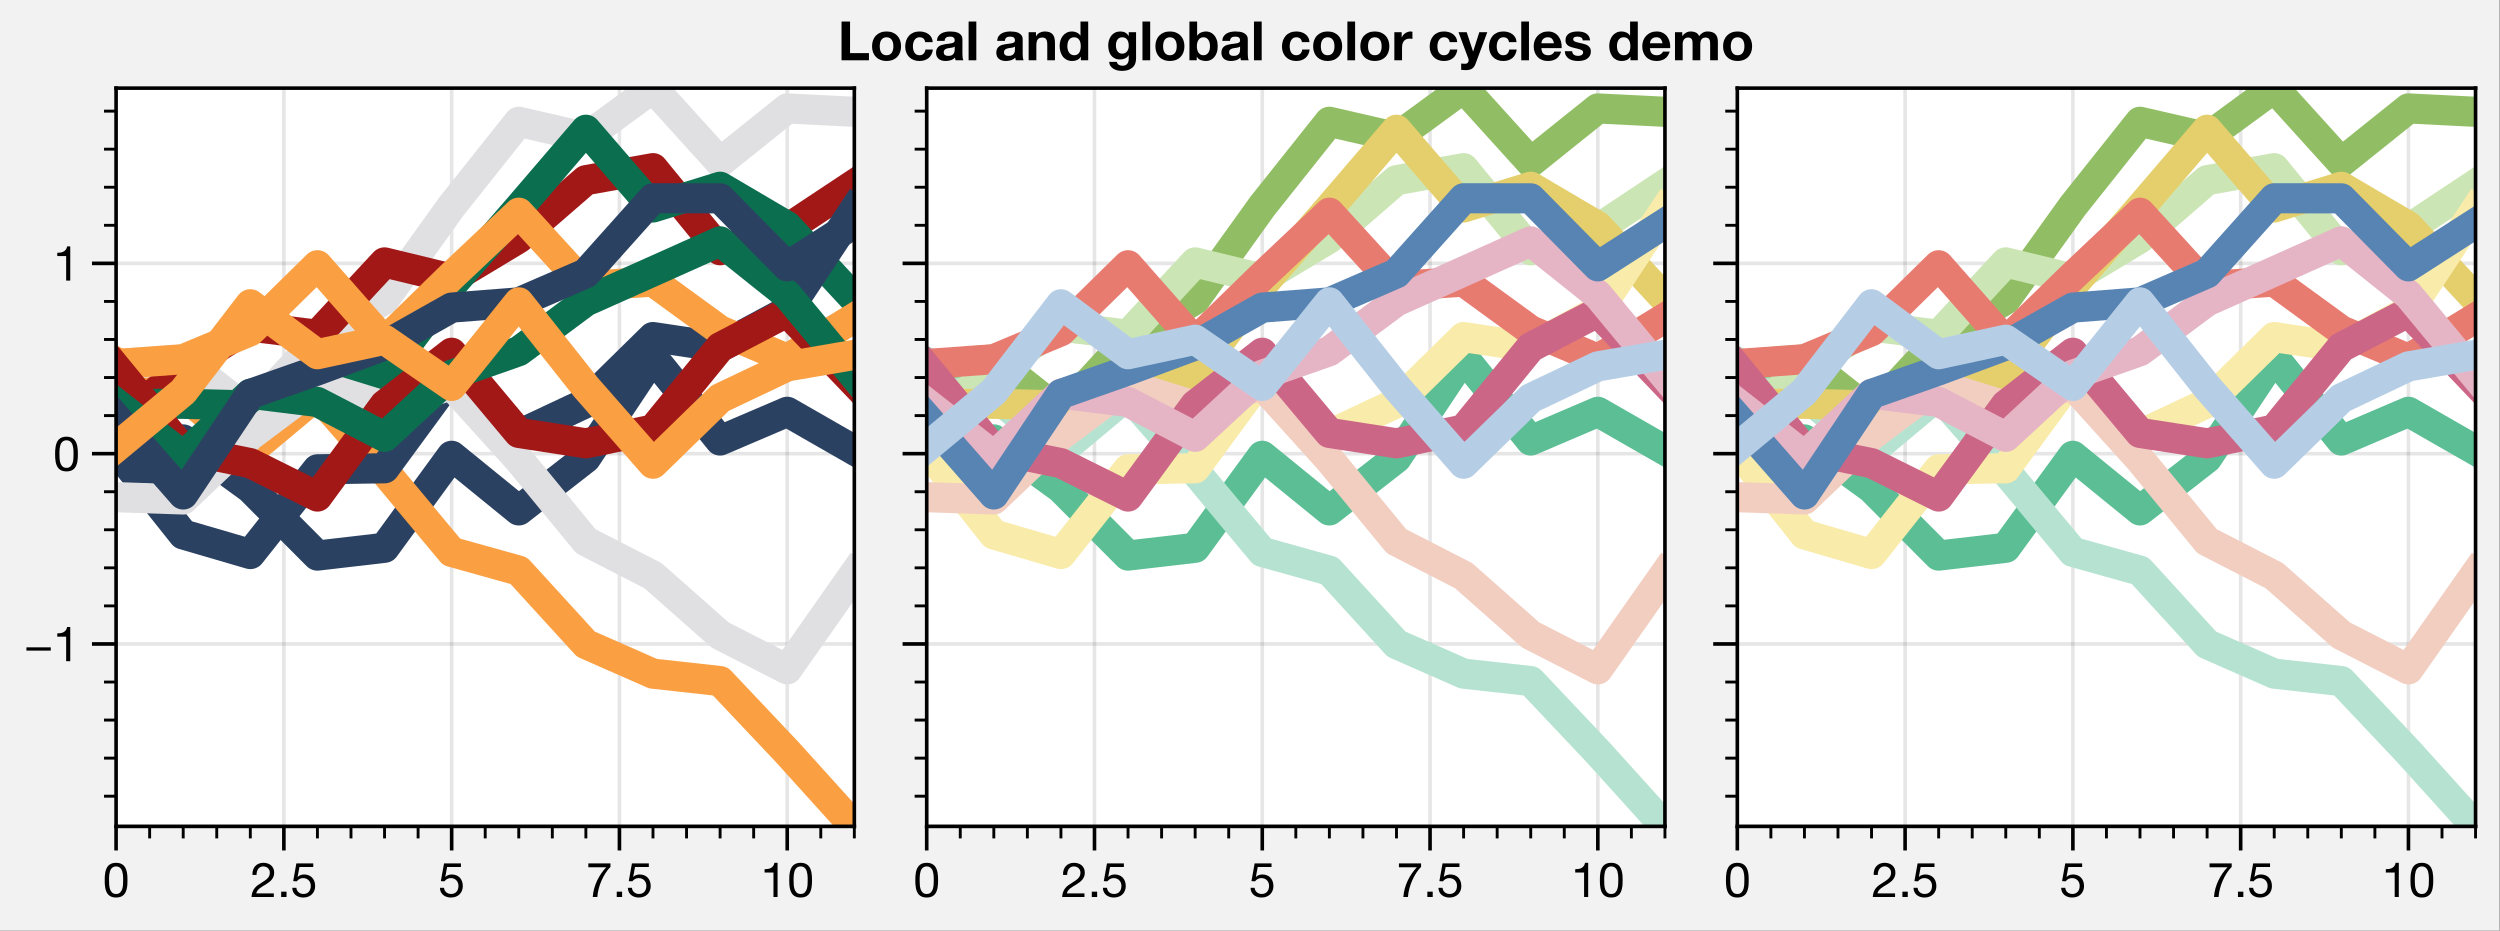 <?xml version="1.0" encoding="utf-8" standalone="no"?>
<!DOCTYPE svg PUBLIC "-//W3C//DTD SVG 1.1//EN"
  "http://www.w3.org/Graphics/SVG/1.1/DTD/svg11.dtd">
<!-- Created with matplotlib (https://matplotlib.org/) -->
<svg height="154.3pt" version="1.1" viewBox="0 0 414.5 154.3" width="414.5pt" xmlns="http://www.w3.org/2000/svg" xmlns:xlink="http://www.w3.org/1999/xlink">
 <rect x="0" y="0" width="414.5" height="154.3" fill="#333333" stroke="none"/>
 <defs>
  <style type="text/css">
*{stroke-linecap:butt;stroke-linejoin:round;}
  </style>
 </defs>
 <g id="figure_1">
  <g id="patch_1">
   <path d="M 0 154.3 
L 414.447 154.3 
L 414.447 -0.27 
L 0 -0.27 
z
" style="fill:#f2f2f2;"/>
  </g>
  <g id="axes_1">
   <g id="patch_2">
    <path d="M 19.247 137.011 
L 141.648 137.011 
L 141.648 14.611 
L 19.247 14.611 
z
" style="fill:#ffffff;"/>
   </g>
   <g id="matplotlib.axis_1">
    <g id="xtick_1">
     <g id="line2d_1">
      <path clip-path="url(#p3a87a1f368)" d="M 19.247 137.011 
L 19.247 14.611 
" style="fill:none;stroke:#000000;stroke-linecap:square;stroke-opacity:0.1;stroke-width:0.6;"/>
     </g>
     <g id="line2d_2">
      <defs>
       <path d="M 0 0 
L 0 4 
" id="m6bdeeacb84" style="stroke:#000000;stroke-width:0.6;"/>
      </defs>
      <g>
       <use style="stroke:#000000;stroke-width:0.6;" x="19.247" xlink:href="#m6bdeeacb84" y="137.011"/>
      </g>
     </g>
     <g id="text_1">
      <!-- 0 -->
      <defs>
       <path d="M 13.203 34.906 
Q 13.203 37.5 13.25 40.641 
Q 13.297 43.797 13.75 46.938 
Q 14.203 50.094 15.047 53.094 
Q 15.906 56.094 17.547 58.344 
Q 19.203 60.594 21.703 62 
Q 24.203 63.406 27.797 63.406 
Q 31.406 63.406 33.906 62 
Q 36.406 60.594 38.047 58.344 
Q 39.703 56.094 40.547 53.094 
Q 41.406 50.094 41.844 46.938 
Q 42.297 43.797 42.344 40.641 
Q 42.406 37.5 42.406 34.906 
Q 42.406 30.906 42.156 25.953 
Q 41.906 21 40.547 16.641 
Q 39.203 12.297 36.203 9.297 
Q 33.203 6.297 27.797 6.297 
Q 22.406 6.297 19.406 9.297 
Q 16.406 12.297 15.047 16.641 
Q 13.703 21 13.453 25.953 
Q 13.203 30.906 13.203 34.906 
z
M 4.203 34.797 
Q 4.203 30.906 4.391 26.703 
Q 4.594 22.5 5.391 18.5 
Q 6.203 14.5 7.703 10.953 
Q 9.203 7.406 11.797 4.703 
Q 14.406 2 18.344 0.453 
Q 22.297 -1.094 27.797 -1.094 
Q 33.406 -1.094 37.297 0.453 
Q 41.203 2 43.797 4.703 
Q 46.406 7.406 47.906 10.953 
Q 49.406 14.5 50.203 18.5 
Q 51 22.5 51.203 26.703 
Q 51.406 30.906 51.406 34.797 
Q 51.406 38.703 51.203 42.891 
Q 51 47.094 50.203 51.094 
Q 49.406 55.094 47.906 58.688 
Q 46.406 62.297 43.797 65 
Q 41.203 67.703 37.25 69.297 
Q 33.297 70.906 27.797 70.906 
Q 22.297 70.906 18.344 69.297 
Q 14.406 67.703 11.797 65 
Q 9.203 62.297 7.703 58.688 
Q 6.203 55.094 5.391 51.094 
Q 4.594 47.094 4.391 42.891 
Q 4.203 38.703 4.203 34.797 
z
" id="HelveticaNeue-48"/>
      </defs>
      <g transform="translate(17.024 148.724)scale(0.08 -0.08)">
       <use xlink:href="#HelveticaNeue-48"/>
      </g>
     </g>
    </g>
    <g id="xtick_2">
     <g id="line2d_3">
      <path clip-path="url(#p3a87a1f368)" d="M 47.066 137.011 
L 47.066 14.611 
" style="fill:none;stroke:#000000;stroke-linecap:square;stroke-opacity:0.1;stroke-width:0.6;"/>
     </g>
     <g id="line2d_4">
      <g>
       <use style="stroke:#000000;stroke-width:0.6;" x="47.066" xlink:href="#m6bdeeacb84" y="137.011"/>
      </g>
     </g>
     <g id="text_2">
      <!-- 2.5 -->
      <defs>
       <path d="M 4.406 45.797 
L 12.906 45.797 
Q 12.797 49 13.547 52.141 
Q 14.297 55.297 16 57.797 
Q 17.703 60.297 20.344 61.844 
Q 23 63.406 26.703 63.406 
Q 29.5 63.406 32 62.5 
Q 34.5 61.594 36.344 59.891 
Q 38.203 58.203 39.297 55.844 
Q 40.406 53.5 40.406 50.594 
Q 40.406 46.906 39.25 44.094 
Q 38.094 41.297 35.844 38.891 
Q 33.594 36.5 30.188 34.141 
Q 26.797 31.797 22.297 29 
Q 18.594 26.797 15.188 24.297 
Q 11.797 21.797 9.094 18.5 
Q 6.406 15.203 4.656 10.75 
Q 2.906 6.297 2.406 0 
L 48.703 0 
L 48.703 7.5 
L 12.297 7.5 
Q 12.906 10.797 14.844 13.344 
Q 16.797 15.906 19.547 18.094 
Q 22.297 20.297 25.594 22.25 
Q 28.906 24.203 32.203 26.203 
Q 35.5 28.297 38.594 30.594 
Q 41.703 32.906 44.094 35.75 
Q 46.5 38.594 47.953 42.188 
Q 49.406 45.797 49.406 50.5 
Q 49.406 55.5 47.656 59.297 
Q 45.906 63.094 42.906 65.641 
Q 39.906 68.203 35.844 69.547 
Q 31.797 70.906 27.203 70.906 
Q 21.594 70.906 17.188 69 
Q 12.797 67.094 9.844 63.75 
Q 6.906 60.406 5.5 55.797 
Q 4.094 51.203 4.406 45.797 
z
" id="HelveticaNeue-50"/>
       <path d="M 8.297 11.094 
L 8.297 0 
L 19.406 0 
L 19.406 11.094 
z
" id="HelveticaNeue-46"/>
       <path d="M 47 62.203 
L 47 69.703 
L 12 69.703 
L 5.406 32.906 
L 12.703 32.5 
Q 15.203 35.5 18.453 37.344 
Q 21.703 39.203 25.906 39.203 
Q 29.5 39.203 32.453 38 
Q 35.406 36.797 37.5 34.641 
Q 39.594 32.5 40.75 29.547 
Q 41.906 26.594 41.906 23.094 
Q 41.906 18.906 40.703 15.75 
Q 39.5 12.594 37.453 10.5 
Q 35.406 8.406 32.656 7.344 
Q 29.906 6.297 26.906 6.297 
Q 23.703 6.297 21.047 7.25 
Q 18.406 8.203 16.453 9.953 
Q 14.5 11.703 13.344 14.047 
Q 12.203 16.406 12 19.094 
L 3.5 19.094 
Q 3.594 14.297 5.391 10.5 
Q 7.203 6.703 10.297 4.141 
Q 13.406 1.594 17.453 0.25 
Q 21.5 -1.094 26.094 -1.094 
Q 32.297 -1.094 36.938 0.844 
Q 41.594 2.797 44.688 6.094 
Q 47.797 9.406 49.344 13.656 
Q 50.906 17.906 50.906 22.406 
Q 50.906 28.5 49.094 33.047 
Q 47.297 37.594 44.188 40.641 
Q 41.094 43.703 36.891 45.203 
Q 32.703 46.703 28 46.703 
Q 24.406 46.703 20.75 45.453 
Q 17.094 44.203 14.797 41.594 
L 14.594 41.797 
L 18.406 62.203 
z
" id="HelveticaNeue-53"/>
      </defs>
      <g transform="translate(41.506 148.724)scale(0.08 -0.08)">
       <use xlink:href="#HelveticaNeue-50"/>
       <use x="55.6" xlink:href="#HelveticaNeue-46"/>
       <use x="83.4" xlink:href="#HelveticaNeue-53"/>
      </g>
     </g>
    </g>
    <g id="xtick_3">
     <g id="line2d_5">
      <path clip-path="url(#p3a87a1f368)" d="M 74.884 137.011 
L 74.884 14.611 
" style="fill:none;stroke:#000000;stroke-linecap:square;stroke-opacity:0.1;stroke-width:0.6;"/>
     </g>
     <g id="line2d_6">
      <g>
       <use style="stroke:#000000;stroke-width:0.6;" x="74.884" xlink:href="#m6bdeeacb84" y="137.011"/>
      </g>
     </g>
     <g id="text_3">
      <!-- 5 -->
      <g transform="translate(72.66 148.724)scale(0.08 -0.08)">
       <use xlink:href="#HelveticaNeue-53"/>
      </g>
     </g>
    </g>
    <g id="xtick_4">
     <g id="line2d_7">
      <path clip-path="url(#p3a87a1f368)" d="M 102.702 137.011 
L 102.702 14.611 
" style="fill:none;stroke:#000000;stroke-linecap:square;stroke-opacity:0.1;stroke-width:0.6;"/>
     </g>
     <g id="line2d_8">
      <g>
       <use style="stroke:#000000;stroke-width:0.6;" x="102.702" xlink:href="#m6bdeeacb84" y="137.011"/>
      </g>
     </g>
     <g id="text_4">
      <!-- 7.5 -->
      <defs>
       <path d="M 50.906 62.406 
L 50.906 69.703 
L 5 69.703 
L 5 61.703 
L 42.203 61.703 
Q 36.594 55.797 31.75 48.797 
Q 26.906 41.797 23.203 33.938 
Q 19.5 26.094 17.141 17.547 
Q 14.797 9 14.203 0 
L 23.703 0 
Q 24.203 8.297 26.5 17.094 
Q 28.797 25.906 32.438 34.203 
Q 36.094 42.5 40.797 49.797 
Q 45.5 57.094 50.906 62.406 
z
" id="HelveticaNeue-55"/>
      </defs>
      <g transform="translate(97.143 148.724)scale(0.08 -0.08)">
       <use xlink:href="#HelveticaNeue-55"/>
       <use x="55.6" xlink:href="#HelveticaNeue-46"/>
       <use x="83.4" xlink:href="#HelveticaNeue-53"/>
      </g>
     </g>
    </g>
    <g id="xtick_5">
     <g id="line2d_9">
      <path clip-path="url(#p3a87a1f368)" d="M 130.52 137.011 
L 130.52 14.611 
" style="fill:none;stroke:#000000;stroke-linecap:square;stroke-opacity:0.1;stroke-width:0.6;"/>
     </g>
     <g id="line2d_10">
      <g>
       <use style="stroke:#000000;stroke-width:0.6;" x="130.52" xlink:href="#m6bdeeacb84" y="137.011"/>
      </g>
     </g>
     <g id="text_5">
      <!-- 10 -->
      <defs>
       <path d="M 35.594 0 
L 35.594 70.906 
L 29.094 70.906 
Q 28.406 66.906 26.5 64.297 
Q 24.594 61.703 21.844 60.203 
Q 19.094 58.703 15.688 58.141 
Q 12.297 57.594 8.703 57.594 
L 8.703 50.797 
L 27.094 50.797 
L 27.094 0 
z
" id="HelveticaNeue-49"/>
      </defs>
      <g transform="translate(126.073 148.724)scale(0.08 -0.08)">
       <use xlink:href="#HelveticaNeue-49"/>
       <use x="55.6" xlink:href="#HelveticaNeue-48"/>
      </g>
     </g>
    </g>
    <g id="xtick_6">
     <g id="line2d_11">
      <defs>
       <path d="M 0 0 
L 0 2 
" id="m0891d07858" style="stroke:#000000;stroke-width:0.48;"/>
      </defs>
      <g>
       <use style="stroke:#000000;stroke-width:0.48;" x="24.811" xlink:href="#m0891d07858" y="137.011"/>
      </g>
     </g>
    </g>
    <g id="xtick_7">
     <g id="line2d_12">
      <g>
       <use style="stroke:#000000;stroke-width:0.48;" x="30.375" xlink:href="#m0891d07858" y="137.011"/>
      </g>
     </g>
    </g>
    <g id="xtick_8">
     <g id="line2d_13">
      <g>
       <use style="stroke:#000000;stroke-width:0.48;" x="35.938" xlink:href="#m0891d07858" y="137.011"/>
      </g>
     </g>
    </g>
    <g id="xtick_9">
     <g id="line2d_14">
      <g>
       <use style="stroke:#000000;stroke-width:0.48;" x="41.502" xlink:href="#m0891d07858" y="137.011"/>
      </g>
     </g>
    </g>
    <g id="xtick_10">
     <g id="line2d_15">
      <g>
       <use style="stroke:#000000;stroke-width:0.48;" x="52.629" xlink:href="#m0891d07858" y="137.011"/>
      </g>
     </g>
    </g>
    <g id="xtick_11">
     <g id="line2d_16">
      <g>
       <use style="stroke:#000000;stroke-width:0.48;" x="58.193" xlink:href="#m0891d07858" y="137.011"/>
      </g>
     </g>
    </g>
    <g id="xtick_12">
     <g id="line2d_17">
      <g>
       <use style="stroke:#000000;stroke-width:0.48;" x="63.757" xlink:href="#m0891d07858" y="137.011"/>
      </g>
     </g>
    </g>
    <g id="xtick_13">
     <g id="line2d_18">
      <g>
       <use style="stroke:#000000;stroke-width:0.48;" x="69.32" xlink:href="#m0891d07858" y="137.011"/>
      </g>
     </g>
    </g>
    <g id="xtick_14">
     <g id="line2d_19">
      <g>
       <use style="stroke:#000000;stroke-width:0.48;" x="80.448" xlink:href="#m0891d07858" y="137.011"/>
      </g>
     </g>
    </g>
    <g id="xtick_15">
     <g id="line2d_20">
      <g>
       <use style="stroke:#000000;stroke-width:0.48;" x="86.011" xlink:href="#m0891d07858" y="137.011"/>
      </g>
     </g>
    </g>
    <g id="xtick_16">
     <g id="line2d_21">
      <g>
       <use style="stroke:#000000;stroke-width:0.48;" x="91.575" xlink:href="#m0891d07858" y="137.011"/>
      </g>
     </g>
    </g>
    <g id="xtick_17">
     <g id="line2d_22">
      <g>
       <use style="stroke:#000000;stroke-width:0.48;" x="97.138" xlink:href="#m0891d07858" y="137.011"/>
      </g>
     </g>
    </g>
    <g id="xtick_18">
     <g id="line2d_23">
      <g>
       <use style="stroke:#000000;stroke-width:0.48;" x="108.266" xlink:href="#m0891d07858" y="137.011"/>
      </g>
     </g>
    </g>
    <g id="xtick_19">
     <g id="line2d_24">
      <g>
       <use style="stroke:#000000;stroke-width:0.48;" x="113.829" xlink:href="#m0891d07858" y="137.011"/>
      </g>
     </g>
    </g>
    <g id="xtick_20">
     <g id="line2d_25">
      <g>
       <use style="stroke:#000000;stroke-width:0.48;" x="119.393" xlink:href="#m0891d07858" y="137.011"/>
      </g>
     </g>
    </g>
    <g id="xtick_21">
     <g id="line2d_26">
      <g>
       <use style="stroke:#000000;stroke-width:0.48;" x="124.957" xlink:href="#m0891d07858" y="137.011"/>
      </g>
     </g>
    </g>
    <g id="xtick_22">
     <g id="line2d_27">
      <g>
       <use style="stroke:#000000;stroke-width:0.48;" x="136.084" xlink:href="#m0891d07858" y="137.011"/>
      </g>
     </g>
    </g>
    <g id="xtick_23">
     <g id="line2d_28">
      <g>
       <use style="stroke:#000000;stroke-width:0.48;" x="141.648" xlink:href="#m0891d07858" y="137.011"/>
      </g>
     </g>
    </g>
   </g>
   <g id="matplotlib.axis_2">
    <g id="ytick_1">
     <g id="line2d_29">
      <path clip-path="url(#p3a87a1f368)" d="M 19.247 106.769 
L 141.648 106.769 
" style="fill:none;stroke:#000000;stroke-linecap:square;stroke-opacity:0.1;stroke-width:0.6;"/>
     </g>
     <g id="line2d_30">
      <defs>
       <path d="M 0 0 
L -4 0 
" id="mf62a2c35ce" style="stroke:#000000;stroke-width:0.6;"/>
      </defs>
      <g>
       <use style="stroke:#000000;stroke-width:0.6;" x="19.247" xlink:href="#mf62a2c35ce" y="106.769"/>
      </g>
     </g>
     <g id="text_6">
      <!-- −1 -->
      <defs>
       <path d="M 4.797 28.703 
L 4.797 21.906 
L 55.203 21.906 
L 55.203 28.703 
z
" id="HelveticaNeue-8722"/>
      </defs>
      <g transform="translate(4 109.625)scale(0.08 -0.08)">
       <use xlink:href="#HelveticaNeue-8722"/>
       <use x="60" xlink:href="#HelveticaNeue-49"/>
      </g>
     </g>
    </g>
    <g id="ytick_2">
     <g id="line2d_31">
      <path clip-path="url(#p3a87a1f368)" d="M 19.247 75.217 
L 141.648 75.217 
" style="fill:none;stroke:#000000;stroke-linecap:square;stroke-opacity:0.1;stroke-width:0.6;"/>
     </g>
     <g id="line2d_32">
      <g>
       <use style="stroke:#000000;stroke-width:0.6;" x="19.247" xlink:href="#mf62a2c35ce" y="75.217"/>
      </g>
     </g>
     <g id="text_7">
      <!-- 0 -->
      <g transform="translate(8.8 78.073)scale(0.08 -0.08)">
       <use xlink:href="#HelveticaNeue-48"/>
      </g>
     </g>
    </g>
    <g id="ytick_3">
     <g id="line2d_33">
      <path clip-path="url(#p3a87a1f368)" d="M 19.247 43.665 
L 141.648 43.665 
" style="fill:none;stroke:#000000;stroke-linecap:square;stroke-opacity:0.1;stroke-width:0.6;"/>
     </g>
     <g id="line2d_34">
      <g>
       <use style="stroke:#000000;stroke-width:0.6;" x="19.247" xlink:href="#mf62a2c35ce" y="43.665"/>
      </g>
     </g>
     <g id="text_8">
      <!-- 1 -->
      <g transform="translate(8.8 46.522)scale(0.08 -0.08)">
       <use xlink:href="#HelveticaNeue-49"/>
      </g>
     </g>
    </g>
    <g id="ytick_4">
     <g id="line2d_35">
      <defs>
       <path d="M 0 0 
L -2 0 
" id="md870aed31b" style="stroke:#000000;stroke-width:0.48;"/>
      </defs>
      <g>
       <use style="stroke:#000000;stroke-width:0.48;" x="19.247" xlink:href="#md870aed31b" y="132.01"/>
      </g>
     </g>
    </g>
    <g id="ytick_5">
     <g id="line2d_36">
      <g>
       <use style="stroke:#000000;stroke-width:0.48;" x="19.247" xlink:href="#md870aed31b" y="125.7"/>
      </g>
     </g>
    </g>
    <g id="ytick_6">
     <g id="line2d_37">
      <g>
       <use style="stroke:#000000;stroke-width:0.48;" x="19.247" xlink:href="#md870aed31b" y="119.389"/>
      </g>
     </g>
    </g>
    <g id="ytick_7">
     <g id="line2d_38">
      <g>
       <use style="stroke:#000000;stroke-width:0.48;" x="19.247" xlink:href="#md870aed31b" y="113.079"/>
      </g>
     </g>
    </g>
    <g id="ytick_8">
     <g id="line2d_39">
      <g>
       <use style="stroke:#000000;stroke-width:0.48;" x="19.247" xlink:href="#md870aed31b" y="100.458"/>
      </g>
     </g>
    </g>
    <g id="ytick_9">
     <g id="line2d_40">
      <g>
       <use style="stroke:#000000;stroke-width:0.48;" x="19.247" xlink:href="#md870aed31b" y="94.148"/>
      </g>
     </g>
    </g>
    <g id="ytick_10">
     <g id="line2d_41">
      <g>
       <use style="stroke:#000000;stroke-width:0.48;" x="19.247" xlink:href="#md870aed31b" y="87.838"/>
      </g>
     </g>
    </g>
    <g id="ytick_11">
     <g id="line2d_42">
      <g>
       <use style="stroke:#000000;stroke-width:0.48;" x="19.247" xlink:href="#md870aed31b" y="81.527"/>
      </g>
     </g>
    </g>
    <g id="ytick_12">
     <g id="line2d_43">
      <g>
       <use style="stroke:#000000;stroke-width:0.48;" x="19.247" xlink:href="#md870aed31b" y="68.907"/>
      </g>
     </g>
    </g>
    <g id="ytick_13">
     <g id="line2d_44">
      <g>
       <use style="stroke:#000000;stroke-width:0.48;" x="19.247" xlink:href="#md870aed31b" y="62.596"/>
      </g>
     </g>
    </g>
    <g id="ytick_14">
     <g id="line2d_45">
      <g>
       <use style="stroke:#000000;stroke-width:0.48;" x="19.247" xlink:href="#md870aed31b" y="56.286"/>
      </g>
     </g>
    </g>
    <g id="ytick_15">
     <g id="line2d_46">
      <g>
       <use style="stroke:#000000;stroke-width:0.48;" x="19.247" xlink:href="#md870aed31b" y="49.976"/>
      </g>
     </g>
    </g>
    <g id="ytick_16">
     <g id="line2d_47">
      <g>
       <use style="stroke:#000000;stroke-width:0.48;" x="19.247" xlink:href="#md870aed31b" y="37.355"/>
      </g>
     </g>
    </g>
    <g id="ytick_17">
     <g id="line2d_48">
      <g>
       <use style="stroke:#000000;stroke-width:0.48;" x="19.247" xlink:href="#md870aed31b" y="31.045"/>
      </g>
     </g>
    </g>
    <g id="ytick_18">
     <g id="line2d_49">
      <g>
       <use style="stroke:#000000;stroke-width:0.48;" x="19.247" xlink:href="#md870aed31b" y="24.734"/>
      </g>
     </g>
    </g>
    <g id="ytick_19">
     <g id="line2d_50">
      <g>
       <use style="stroke:#000000;stroke-width:0.48;" x="19.247" xlink:href="#md870aed31b" y="18.424"/>
      </g>
     </g>
    </g>
   </g>
   <g id="line2d_51">
    <path clip-path="url(#p3a87a1f368)" d="M 19.247 75.303 
L 30.375 72.856 
L 41.502 80.948 
L 52.629 92.117 
L 63.757 90.82 
L 74.884 75.573 
L 86.011 84.626 
L 97.138 75.958 
L 108.266 59.257 
L 119.393 73.034 
L 130.52 68.278 
L 141.648 74.657 
" style="fill:none;stroke:#2b4162;stroke-linecap:square;stroke-width:5;"/>
   </g>
   <g id="line2d_52">
    <path clip-path="url(#p3a87a1f368)" d="M 19.247 60.032 
L 30.375 65.492 
L 41.502 74.792 
L 52.629 65.495 
L 63.757 78.166 
L 74.884 91.51 
L 86.011 94.614 
L 97.138 106.796 
L 108.266 111.691 
L 119.393 112.924 
L 130.52 124.7 
L 141.648 137.011 
" style="fill:none;stroke:#fa9f42;stroke-linecap:square;stroke-width:5;"/>
   </g>
   <g id="line2d_53">
    <path clip-path="url(#p3a87a1f368)" d="M 19.247 60.509 
L 30.375 59.594 
L 41.502 68.383 
L 52.629 56.383 
L 63.757 49.674 
L 74.884 34.167 
L 86.011 20.189 
L 97.138 22.755 
L 108.266 14.611 
L 119.393 26.897 
L 130.52 17.978 
L 141.648 18.535 
" style="fill:none;stroke:#e0e0e2;stroke-linecap:square;stroke-width:5;"/>
   </g>
   <g id="line2d_54">
    <path clip-path="url(#p3a87a1f368)" d="M 19.247 70.42 
L 30.375 61.178 
L 41.502 54.15 
L 52.629 55.498 
L 63.757 43.509 
L 74.884 46.211 
L 86.011 39.513 
L 97.138 29.874 
L 108.266 27.881 
L 119.393 41.488 
L 130.52 37.925 
L 141.648 30.546 
" style="fill:none;stroke:#a21817;stroke-linecap:square;stroke-width:5;"/>
   </g>
   <g id="line2d_55">
    <path clip-path="url(#p3a87a1f368)" d="M 19.247 66.983 
L 30.375 66.949 
L 41.502 67.239 
L 52.629 65.783 
L 63.757 62.089 
L 74.884 47.271 
L 86.011 34.488 
L 97.138 21.513 
L 108.266 34.401 
L 119.393 30.964 
L 130.52 37.504 
L 141.648 49.51 
" style="fill:none;stroke:#0b6e4f;stroke-linecap:square;stroke-width:5;"/>
   </g>
   <g id="line2d_56">
    <path clip-path="url(#p3a87a1f368)" d="M 19.247 74.617 
L 30.375 88.612 
L 41.502 91.861 
L 52.629 77.811 
L 63.757 77.64 
L 74.884 62.476 
L 86.011 72.041 
L 97.138 66.815 
L 108.266 55.884 
L 119.393 57.552 
L 130.52 51.562 
L 141.648 34.761 
" style="fill:none;stroke:#2b4162;stroke-linecap:square;stroke-width:5;"/>
   </g>
   <g id="line2d_57">
    <path clip-path="url(#p3a87a1f368)" d="M 19.247 60.349 
L 30.375 59.553 
L 41.502 54.909 
L 52.629 43.981 
L 63.757 56.616 
L 74.884 45.774 
L 86.011 35.265 
L 97.138 47.441 
L 108.266 46.686 
L 119.393 54.783 
L 130.52 59.503 
L 141.648 52.702 
" style="fill:none;stroke:#fa9f42;stroke-linecap:square;stroke-width:5;"/>
   </g>
   <g id="line2d_58">
    <path clip-path="url(#p3a87a1f368)" d="M 19.247 82.428 
L 30.375 82.811 
L 41.502 72.198 
L 52.629 63.872 
L 63.757 67.3 
L 74.884 63.869 
L 86.011 76.192 
L 97.138 89.737 
L 108.266 95.448 
L 119.393 105.285 
L 130.52 110.975 
L 141.648 95.13 
" style="fill:none;stroke:#e0e0e2;stroke-linecap:square;stroke-width:5;"/>
   </g>
   <g id="line2d_59">
    <path clip-path="url(#p3a87a1f368)" d="M 19.247 60.975 
L 30.375 74.53 
L 41.502 76.789 
L 52.629 82.327 
L 63.757 67.123 
L 74.884 58.487 
L 86.011 71.776 
L 97.138 73.503 
L 108.266 71.209 
L 119.393 57.574 
L 130.52 51.777 
L 141.648 63.422 
" style="fill:none;stroke:#a21817;stroke-linecap:square;stroke-width:5;"/>
   </g>
   <g id="line2d_60">
    <path clip-path="url(#p3a87a1f368)" d="M 19.247 66.852 
L 30.375 75.566 
L 41.502 65.284 
L 52.629 66.649 
L 63.757 72.426 
L 74.884 62.13 
L 86.011 58.222 
L 97.138 49.965 
L 108.266 45.002 
L 119.393 40.015 
L 130.52 48.895 
L 141.648 62.333 
" style="fill:none;stroke:#0b6e4f;stroke-linecap:square;stroke-width:5;"/>
   </g>
   <g id="line2d_61">
    <path clip-path="url(#p3a87a1f368)" d="M 19.247 69.274 
L 30.375 81.981 
L 41.502 65.32 
L 52.629 61.408 
L 63.757 57.273 
L 74.884 50.998 
L 86.011 50.136 
L 97.138 45.313 
L 108.266 32.872 
L 119.393 32.887 
L 130.52 44.163 
L 141.648 37.022 
" style="fill:none;stroke:#2b4162;stroke-linecap:square;stroke-width:5;"/>
   </g>
   <g id="line2d_62">
    <path clip-path="url(#p3a87a1f368)" d="M 19.247 74.167 
L 30.375 64.92 
L 41.502 50.451 
L 52.629 58.728 
L 63.757 56.322 
L 74.884 63.983 
L 86.011 50.133 
L 97.138 64.188 
L 108.266 76.883 
L 119.393 66.032 
L 130.52 60.747 
L 141.648 58.834 
" style="fill:none;stroke:#fa9f42;stroke-linecap:square;stroke-width:5;"/>
   </g>
   <g id="patch_3">
    <path d="M 19.247 137.011 
L 19.247 14.611 
" style="fill:none;stroke:#000000;stroke-linecap:square;stroke-linejoin:miter;stroke-width:0.6;"/>
   </g>
   <g id="patch_4">
    <path d="M 141.648 137.011 
L 141.648 14.611 
" style="fill:none;stroke:#000000;stroke-linecap:square;stroke-linejoin:miter;stroke-width:0.6;"/>
   </g>
   <g id="patch_5">
    <path d="M 19.247 137.011 
L 141.648 137.011 
" style="fill:none;stroke:#000000;stroke-linecap:square;stroke-linejoin:miter;stroke-width:0.6;"/>
   </g>
   <g id="patch_6">
    <path d="M 19.247 14.611 
L 141.648 14.611 
" style="fill:none;stroke:#000000;stroke-linecap:square;stroke-linejoin:miter;stroke-width:0.6;"/>
   </g>
  </g>
  <g id="axes_2">
   <g id="patch_7">
    <path d="M 153.648 137.011 
L 276.048 137.011 
L 276.048 14.611 
L 153.648 14.611 
z
" style="fill:#ffffff;"/>
   </g>
   <g id="matplotlib.axis_3">
    <g id="xtick_24">
     <g id="line2d_63">
      <path clip-path="url(#p49a2e43550)" d="M 153.648 137.011 
L 153.648 14.611 
" style="fill:none;stroke:#000000;stroke-linecap:square;stroke-opacity:0.1;stroke-width:0.6;"/>
     </g>
     <g id="line2d_64">
      <g>
       <use style="stroke:#000000;stroke-width:0.6;" x="153.648" xlink:href="#m6bdeeacb84" y="137.011"/>
      </g>
     </g>
     <g id="text_9">
      <!-- 0 -->
      <g transform="translate(151.424 148.724)scale(0.08 -0.08)">
       <use xlink:href="#HelveticaNeue-48"/>
      </g>
     </g>
    </g>
    <g id="xtick_25">
     <g id="line2d_65">
      <path clip-path="url(#p49a2e43550)" d="M 181.466 137.011 
L 181.466 14.611 
" style="fill:none;stroke:#000000;stroke-linecap:square;stroke-opacity:0.1;stroke-width:0.6;"/>
     </g>
     <g id="line2d_66">
      <g>
       <use style="stroke:#000000;stroke-width:0.6;" x="181.466" xlink:href="#m6bdeeacb84" y="137.011"/>
      </g>
     </g>
     <g id="text_10">
      <!-- 2.5 -->
      <g transform="translate(175.906 148.724)scale(0.08 -0.08)">
       <use xlink:href="#HelveticaNeue-50"/>
       <use x="55.6" xlink:href="#HelveticaNeue-46"/>
       <use x="83.4" xlink:href="#HelveticaNeue-53"/>
      </g>
     </g>
    </g>
    <g id="xtick_26">
     <g id="line2d_67">
      <path clip-path="url(#p49a2e43550)" d="M 209.284 137.011 
L 209.284 14.611 
" style="fill:none;stroke:#000000;stroke-linecap:square;stroke-opacity:0.1;stroke-width:0.6;"/>
     </g>
     <g id="line2d_68">
      <g>
       <use style="stroke:#000000;stroke-width:0.6;" x="209.284" xlink:href="#m6bdeeacb84" y="137.011"/>
      </g>
     </g>
     <g id="text_11">
      <!-- 5 -->
      <g transform="translate(207.06 148.724)scale(0.08 -0.08)">
       <use xlink:href="#HelveticaNeue-53"/>
      </g>
     </g>
    </g>
    <g id="xtick_27">
     <g id="line2d_69">
      <path clip-path="url(#p49a2e43550)" d="M 237.102 137.011 
L 237.102 14.611 
" style="fill:none;stroke:#000000;stroke-linecap:square;stroke-opacity:0.1;stroke-width:0.6;"/>
     </g>
     <g id="line2d_70">
      <g>
       <use style="stroke:#000000;stroke-width:0.6;" x="237.102" xlink:href="#m6bdeeacb84" y="137.011"/>
      </g>
     </g>
     <g id="text_12">
      <!-- 7.5 -->
      <g transform="translate(231.543 148.724)scale(0.08 -0.08)">
       <use xlink:href="#HelveticaNeue-55"/>
       <use x="55.6" xlink:href="#HelveticaNeue-46"/>
       <use x="83.4" xlink:href="#HelveticaNeue-53"/>
      </g>
     </g>
    </g>
    <g id="xtick_28">
     <g id="line2d_71">
      <path clip-path="url(#p49a2e43550)" d="M 264.92 137.011 
L 264.92 14.611 
" style="fill:none;stroke:#000000;stroke-linecap:square;stroke-opacity:0.1;stroke-width:0.6;"/>
     </g>
     <g id="line2d_72">
      <g>
       <use style="stroke:#000000;stroke-width:0.6;" x="264.92" xlink:href="#m6bdeeacb84" y="137.011"/>
      </g>
     </g>
     <g id="text_13">
      <!-- 10 -->
      <g transform="translate(260.473 148.724)scale(0.08 -0.08)">
       <use xlink:href="#HelveticaNeue-49"/>
       <use x="55.6" xlink:href="#HelveticaNeue-48"/>
      </g>
     </g>
    </g>
    <g id="xtick_29">
     <g id="line2d_73">
      <g>
       <use style="stroke:#000000;stroke-width:0.48;" x="159.211" xlink:href="#m0891d07858" y="137.011"/>
      </g>
     </g>
    </g>
    <g id="xtick_30">
     <g id="line2d_74">
      <g>
       <use style="stroke:#000000;stroke-width:0.48;" x="164.775" xlink:href="#m0891d07858" y="137.011"/>
      </g>
     </g>
    </g>
    <g id="xtick_31">
     <g id="line2d_75">
      <g>
       <use style="stroke:#000000;stroke-width:0.48;" x="170.338" xlink:href="#m0891d07858" y="137.011"/>
      </g>
     </g>
    </g>
    <g id="xtick_32">
     <g id="line2d_76">
      <g>
       <use style="stroke:#000000;stroke-width:0.48;" x="175.902" xlink:href="#m0891d07858" y="137.011"/>
      </g>
     </g>
    </g>
    <g id="xtick_33">
     <g id="line2d_77">
      <g>
       <use style="stroke:#000000;stroke-width:0.48;" x="187.029" xlink:href="#m0891d07858" y="137.011"/>
      </g>
     </g>
    </g>
    <g id="xtick_34">
     <g id="line2d_78">
      <g>
       <use style="stroke:#000000;stroke-width:0.48;" x="192.593" xlink:href="#m0891d07858" y="137.011"/>
      </g>
     </g>
    </g>
    <g id="xtick_35">
     <g id="line2d_79">
      <g>
       <use style="stroke:#000000;stroke-width:0.48;" x="198.157" xlink:href="#m0891d07858" y="137.011"/>
      </g>
     </g>
    </g>
    <g id="xtick_36">
     <g id="line2d_80">
      <g>
       <use style="stroke:#000000;stroke-width:0.48;" x="203.72" xlink:href="#m0891d07858" y="137.011"/>
      </g>
     </g>
    </g>
    <g id="xtick_37">
     <g id="line2d_81">
      <g>
       <use style="stroke:#000000;stroke-width:0.48;" x="214.847" xlink:href="#m0891d07858" y="137.011"/>
      </g>
     </g>
    </g>
    <g id="xtick_38">
     <g id="line2d_82">
      <g>
       <use style="stroke:#000000;stroke-width:0.48;" x="220.411" xlink:href="#m0891d07858" y="137.011"/>
      </g>
     </g>
    </g>
    <g id="xtick_39">
     <g id="line2d_83">
      <g>
       <use style="stroke:#000000;stroke-width:0.48;" x="225.975" xlink:href="#m0891d07858" y="137.011"/>
      </g>
     </g>
    </g>
    <g id="xtick_40">
     <g id="line2d_84">
      <g>
       <use style="stroke:#000000;stroke-width:0.48;" x="231.538" xlink:href="#m0891d07858" y="137.011"/>
      </g>
     </g>
    </g>
    <g id="xtick_41">
     <g id="line2d_85">
      <g>
       <use style="stroke:#000000;stroke-width:0.48;" x="242.666" xlink:href="#m0891d07858" y="137.011"/>
      </g>
     </g>
    </g>
    <g id="xtick_42">
     <g id="line2d_86">
      <g>
       <use style="stroke:#000000;stroke-width:0.48;" x="248.229" xlink:href="#m0891d07858" y="137.011"/>
      </g>
     </g>
    </g>
    <g id="xtick_43">
     <g id="line2d_87">
      <g>
       <use style="stroke:#000000;stroke-width:0.48;" x="253.793" xlink:href="#m0891d07858" y="137.011"/>
      </g>
     </g>
    </g>
    <g id="xtick_44">
     <g id="line2d_88">
      <g>
       <use style="stroke:#000000;stroke-width:0.48;" x="259.357" xlink:href="#m0891d07858" y="137.011"/>
      </g>
     </g>
    </g>
    <g id="xtick_45">
     <g id="line2d_89">
      <g>
       <use style="stroke:#000000;stroke-width:0.48;" x="270.484" xlink:href="#m0891d07858" y="137.011"/>
      </g>
     </g>
    </g>
    <g id="xtick_46">
     <g id="line2d_90">
      <g>
       <use style="stroke:#000000;stroke-width:0.48;" x="276.048" xlink:href="#m0891d07858" y="137.011"/>
      </g>
     </g>
    </g>
   </g>
   <g id="matplotlib.axis_4">
    <g id="ytick_20">
     <g id="line2d_91">
      <path clip-path="url(#p49a2e43550)" d="M 153.648 106.769 
L 276.048 106.769 
" style="fill:none;stroke:#000000;stroke-linecap:square;stroke-opacity:0.1;stroke-width:0.6;"/>
     </g>
     <g id="line2d_92">
      <g>
       <use style="stroke:#000000;stroke-width:0.6;" x="153.648" xlink:href="#mf62a2c35ce" y="106.769"/>
      </g>
     </g>
    </g>
    <g id="ytick_21">
     <g id="line2d_93">
      <path clip-path="url(#p49a2e43550)" d="M 153.648 75.217 
L 276.048 75.217 
" style="fill:none;stroke:#000000;stroke-linecap:square;stroke-opacity:0.1;stroke-width:0.6;"/>
     </g>
     <g id="line2d_94">
      <g>
       <use style="stroke:#000000;stroke-width:0.6;" x="153.648" xlink:href="#mf62a2c35ce" y="75.217"/>
      </g>
     </g>
    </g>
    <g id="ytick_22">
     <g id="line2d_95">
      <path clip-path="url(#p49a2e43550)" d="M 153.648 43.665 
L 276.048 43.665 
" style="fill:none;stroke:#000000;stroke-linecap:square;stroke-opacity:0.1;stroke-width:0.6;"/>
     </g>
     <g id="line2d_96">
      <g>
       <use style="stroke:#000000;stroke-width:0.6;" x="153.648" xlink:href="#mf62a2c35ce" y="43.665"/>
      </g>
     </g>
    </g>
    <g id="ytick_23">
     <g id="line2d_97">
      <g>
       <use style="stroke:#000000;stroke-width:0.48;" x="153.648" xlink:href="#md870aed31b" y="132.01"/>
      </g>
     </g>
    </g>
    <g id="ytick_24">
     <g id="line2d_98">
      <g>
       <use style="stroke:#000000;stroke-width:0.48;" x="153.648" xlink:href="#md870aed31b" y="125.7"/>
      </g>
     </g>
    </g>
    <g id="ytick_25">
     <g id="line2d_99">
      <g>
       <use style="stroke:#000000;stroke-width:0.48;" x="153.648" xlink:href="#md870aed31b" y="119.389"/>
      </g>
     </g>
    </g>
    <g id="ytick_26">
     <g id="line2d_100">
      <g>
       <use style="stroke:#000000;stroke-width:0.48;" x="153.648" xlink:href="#md870aed31b" y="113.079"/>
      </g>
     </g>
    </g>
    <g id="ytick_27">
     <g id="line2d_101">
      <g>
       <use style="stroke:#000000;stroke-width:0.48;" x="153.648" xlink:href="#md870aed31b" y="100.458"/>
      </g>
     </g>
    </g>
    <g id="ytick_28">
     <g id="line2d_102">
      <g>
       <use style="stroke:#000000;stroke-width:0.48;" x="153.648" xlink:href="#md870aed31b" y="94.148"/>
      </g>
     </g>
    </g>
    <g id="ytick_29">
     <g id="line2d_103">
      <g>
       <use style="stroke:#000000;stroke-width:0.48;" x="153.648" xlink:href="#md870aed31b" y="87.838"/>
      </g>
     </g>
    </g>
    <g id="ytick_30">
     <g id="line2d_104">
      <g>
       <use style="stroke:#000000;stroke-width:0.48;" x="153.648" xlink:href="#md870aed31b" y="81.527"/>
      </g>
     </g>
    </g>
    <g id="ytick_31">
     <g id="line2d_105">
      <g>
       <use style="stroke:#000000;stroke-width:0.48;" x="153.648" xlink:href="#md870aed31b" y="68.907"/>
      </g>
     </g>
    </g>
    <g id="ytick_32">
     <g id="line2d_106">
      <g>
       <use style="stroke:#000000;stroke-width:0.48;" x="153.648" xlink:href="#md870aed31b" y="62.596"/>
      </g>
     </g>
    </g>
    <g id="ytick_33">
     <g id="line2d_107">
      <g>
       <use style="stroke:#000000;stroke-width:0.48;" x="153.648" xlink:href="#md870aed31b" y="56.286"/>
      </g>
     </g>
    </g>
    <g id="ytick_34">
     <g id="line2d_108">
      <g>
       <use style="stroke:#000000;stroke-width:0.48;" x="153.648" xlink:href="#md870aed31b" y="49.976"/>
      </g>
     </g>
    </g>
    <g id="ytick_35">
     <g id="line2d_109">
      <g>
       <use style="stroke:#000000;stroke-width:0.48;" x="153.648" xlink:href="#md870aed31b" y="37.355"/>
      </g>
     </g>
    </g>
    <g id="ytick_36">
     <g id="line2d_110">
      <g>
       <use style="stroke:#000000;stroke-width:0.48;" x="153.648" xlink:href="#md870aed31b" y="31.045"/>
      </g>
     </g>
    </g>
    <g id="ytick_37">
     <g id="line2d_111">
      <g>
       <use style="stroke:#000000;stroke-width:0.48;" x="153.648" xlink:href="#md870aed31b" y="24.734"/>
      </g>
     </g>
    </g>
    <g id="ytick_38">
     <g id="line2d_112">
      <g>
       <use style="stroke:#000000;stroke-width:0.48;" x="153.648" xlink:href="#md870aed31b" y="18.424"/>
      </g>
     </g>
    </g>
   </g>
   <g id="line2d_113">
    <path clip-path="url(#p49a2e43550)" d="M 153.648 75.303 
L 164.775 72.856 
L 175.902 80.948 
L 187.029 92.117 
L 198.157 90.82 
L 209.284 75.573 
L 220.411 84.626 
L 231.538 75.958 
L 242.666 59.257 
L 253.793 73.034 
L 264.92 68.278 
L 276.048 74.657 
" style="fill:none;stroke:#5bbe94;stroke-linecap:square;stroke-width:5;"/>
   </g>
   <g id="line2d_114">
    <path clip-path="url(#p49a2e43550)" d="M 153.648 60.032 
L 164.775 65.492 
L 175.902 74.792 
L 187.029 65.495 
L 198.157 78.166 
L 209.284 91.51 
L 220.411 94.614 
L 231.538 106.796 
L 242.666 111.691 
L 253.793 112.924 
L 264.92 124.7 
L 276.048 137.011 
" style="fill:none;stroke:#b6e3d1;stroke-linecap:square;stroke-width:5;"/>
   </g>
   <g id="line2d_115">
    <path clip-path="url(#p49a2e43550)" d="M 153.648 60.509 
L 164.775 59.594 
L 175.902 68.383 
L 187.029 56.383 
L 198.157 49.674 
L 209.284 34.167 
L 220.411 20.189 
L 231.538 22.755 
L 242.666 14.611 
L 253.793 26.897 
L 264.92 17.978 
L 276.048 18.535 
" style="fill:none;stroke:#91be64;stroke-linecap:square;stroke-width:5;"/>
   </g>
   <g id="line2d_116">
    <path clip-path="url(#p49a2e43550)" d="M 153.648 70.42 
L 164.775 61.178 
L 175.902 54.15 
L 187.029 55.498 
L 198.157 43.509 
L 209.284 46.211 
L 220.411 39.513 
L 231.538 29.874 
L 242.666 27.881 
L 253.793 41.488 
L 264.92 37.925 
L 276.048 30.546 
" style="fill:none;stroke:#cce5b5;stroke-linecap:square;stroke-width:5;"/>
   </g>
   <g id="line2d_117">
    <path clip-path="url(#p49a2e43550)" d="M 153.648 66.983 
L 164.775 66.949 
L 175.902 67.239 
L 187.029 65.783 
L 198.157 62.089 
L 209.284 47.271 
L 220.411 34.488 
L 231.538 21.513 
L 242.666 34.401 
L 253.793 30.964 
L 264.92 37.504 
L 276.048 49.51 
" style="fill:none;stroke:#e5cf6c;stroke-linecap:square;stroke-width:5;"/>
   </g>
   <g id="line2d_118">
    <path clip-path="url(#p49a2e43550)" d="M 153.648 74.617 
L 164.775 88.612 
L 175.902 91.861 
L 187.029 77.811 
L 198.157 77.64 
L 209.284 62.476 
L 220.411 72.041 
L 231.538 66.815 
L 242.666 55.884 
L 253.793 57.552 
L 264.92 51.562 
L 276.048 34.761 
" style="fill:none;stroke:#f9ebaa;stroke-linecap:square;stroke-width:5;"/>
   </g>
   <g id="line2d_119">
    <path clip-path="url(#p49a2e43550)" d="M 153.648 60.349 
L 164.775 59.553 
L 175.902 54.909 
L 187.029 43.981 
L 198.157 56.616 
L 209.284 45.774 
L 220.411 35.265 
L 231.538 47.441 
L 242.666 46.686 
L 253.793 54.783 
L 264.92 59.503 
L 276.048 52.702 
" style="fill:none;stroke:#e87b70;stroke-linecap:square;stroke-width:5;"/>
   </g>
   <g id="line2d_120">
    <path clip-path="url(#p49a2e43550)" d="M 153.648 82.428 
L 164.775 82.811 
L 175.902 72.198 
L 187.029 63.872 
L 198.157 67.3 
L 209.284 63.869 
L 220.411 76.192 
L 231.538 89.737 
L 242.666 95.448 
L 253.793 105.285 
L 264.92 110.975 
L 276.048 95.13 
" style="fill:none;stroke:#f2cec1;stroke-linecap:square;stroke-width:5;"/>
   </g>
   <g id="line2d_121">
    <path clip-path="url(#p49a2e43550)" d="M 153.648 60.975 
L 164.775 74.53 
L 175.902 76.789 
L 187.029 82.327 
L 198.157 67.123 
L 209.284 58.487 
L 220.411 71.776 
L 231.538 73.503 
L 242.666 71.209 
L 253.793 57.574 
L 264.92 51.777 
L 276.048 63.422 
" style="fill:none;stroke:#cc6686;stroke-linecap:square;stroke-width:5;"/>
   </g>
   <g id="line2d_122">
    <path clip-path="url(#p49a2e43550)" d="M 153.648 66.852 
L 164.775 75.566 
L 175.902 65.284 
L 187.029 66.649 
L 198.157 72.426 
L 209.284 62.13 
L 220.411 58.222 
L 231.538 49.965 
L 242.666 45.002 
L 253.793 40.015 
L 264.92 48.895 
L 276.048 62.333 
" style="fill:none;stroke:#e5b5c5;stroke-linecap:square;stroke-width:5;"/>
   </g>
   <g id="line2d_123">
    <path clip-path="url(#p49a2e43550)" d="M 153.648 69.274 
L 164.775 81.981 
L 175.902 65.32 
L 187.029 61.408 
L 198.157 57.273 
L 209.284 50.998 
L 220.411 50.136 
L 231.538 45.313 
L 242.666 32.872 
L 253.793 32.887 
L 264.92 44.163 
L 276.048 37.022 
" style="fill:none;stroke:#5884b3;stroke-linecap:square;stroke-width:5;"/>
   </g>
   <g id="line2d_124">
    <path clip-path="url(#p49a2e43550)" d="M 153.648 74.167 
L 164.775 64.92 
L 175.902 50.451 
L 187.029 58.728 
L 198.157 56.322 
L 209.284 63.983 
L 220.411 50.133 
L 231.538 64.188 
L 242.666 76.883 
L 253.793 66.032 
L 264.92 60.747 
L 276.048 58.834 
" style="fill:none;stroke:#b6cee5;stroke-linecap:square;stroke-width:5;"/>
   </g>
   <g id="patch_8">
    <path d="M 153.648 137.011 
L 153.648 14.611 
" style="fill:none;stroke:#000000;stroke-linecap:square;stroke-linejoin:miter;stroke-width:0.6;"/>
   </g>
   <g id="patch_9">
    <path d="M 276.048 137.011 
L 276.048 14.611 
" style="fill:none;stroke:#000000;stroke-linecap:square;stroke-linejoin:miter;stroke-width:0.6;"/>
   </g>
   <g id="patch_10">
    <path d="M 153.648 137.011 
L 276.048 137.011 
" style="fill:none;stroke:#000000;stroke-linecap:square;stroke-linejoin:miter;stroke-width:0.6;"/>
   </g>
   <g id="patch_11">
    <path d="M 153.648 14.611 
L 276.048 14.611 
" style="fill:none;stroke:#000000;stroke-linecap:square;stroke-linejoin:miter;stroke-width:0.6;"/>
   </g>
  </g>
  <g id="axes_3">
   <g id="patch_12">
    <path d="M 288.048 137.011 
L 410.447 137.011 
L 410.447 14.611 
L 288.048 14.611 
z
" style="fill:#ffffff;"/>
   </g>
   <g id="matplotlib.axis_5">
    <g id="xtick_47">
     <g id="line2d_125">
      <path clip-path="url(#pa88d352fa7)" d="M 288.048 137.011 
L 288.048 14.611 
" style="fill:none;stroke:#000000;stroke-linecap:square;stroke-opacity:0.1;stroke-width:0.6;"/>
     </g>
     <g id="line2d_126">
      <g>
       <use style="stroke:#000000;stroke-width:0.6;" x="288.048" xlink:href="#m6bdeeacb84" y="137.011"/>
      </g>
     </g>
     <g id="text_14">
      <!-- 0 -->
      <g transform="translate(285.824 148.724)scale(0.08 -0.08)">
       <use xlink:href="#HelveticaNeue-48"/>
      </g>
     </g>
    </g>
    <g id="xtick_48">
     <g id="line2d_127">
      <path clip-path="url(#pa88d352fa7)" d="M 315.866 137.011 
L 315.866 14.611 
" style="fill:none;stroke:#000000;stroke-linecap:square;stroke-opacity:0.1;stroke-width:0.6;"/>
     </g>
     <g id="line2d_128">
      <g>
       <use style="stroke:#000000;stroke-width:0.6;" x="315.866" xlink:href="#m6bdeeacb84" y="137.011"/>
      </g>
     </g>
     <g id="text_15">
      <!-- 2.5 -->
      <g transform="translate(310.306 148.724)scale(0.08 -0.08)">
       <use xlink:href="#HelveticaNeue-50"/>
       <use x="55.6" xlink:href="#HelveticaNeue-46"/>
       <use x="83.4" xlink:href="#HelveticaNeue-53"/>
      </g>
     </g>
    </g>
    <g id="xtick_49">
     <g id="line2d_129">
      <path clip-path="url(#pa88d352fa7)" d="M 343.684 137.011 
L 343.684 14.611 
" style="fill:none;stroke:#000000;stroke-linecap:square;stroke-opacity:0.1;stroke-width:0.6;"/>
     </g>
     <g id="line2d_130">
      <g>
       <use style="stroke:#000000;stroke-width:0.6;" x="343.684" xlink:href="#m6bdeeacb84" y="137.011"/>
      </g>
     </g>
     <g id="text_16">
      <!-- 5 -->
      <g transform="translate(341.46 148.724)scale(0.08 -0.08)">
       <use xlink:href="#HelveticaNeue-53"/>
      </g>
     </g>
    </g>
    <g id="xtick_50">
     <g id="line2d_131">
      <path clip-path="url(#pa88d352fa7)" d="M 371.502 137.011 
L 371.502 14.611 
" style="fill:none;stroke:#000000;stroke-linecap:square;stroke-opacity:0.1;stroke-width:0.6;"/>
     </g>
     <g id="line2d_132">
      <g>
       <use style="stroke:#000000;stroke-width:0.6;" x="371.502" xlink:href="#m6bdeeacb84" y="137.011"/>
      </g>
     </g>
     <g id="text_17">
      <!-- 7.5 -->
      <g transform="translate(365.943 148.724)scale(0.08 -0.08)">
       <use xlink:href="#HelveticaNeue-55"/>
       <use x="55.6" xlink:href="#HelveticaNeue-46"/>
       <use x="83.4" xlink:href="#HelveticaNeue-53"/>
      </g>
     </g>
    </g>
    <g id="xtick_51">
     <g id="line2d_133">
      <path clip-path="url(#pa88d352fa7)" d="M 399.32 137.011 
L 399.32 14.611 
" style="fill:none;stroke:#000000;stroke-linecap:square;stroke-opacity:0.1;stroke-width:0.6;"/>
     </g>
     <g id="line2d_134">
      <g>
       <use style="stroke:#000000;stroke-width:0.6;" x="399.32" xlink:href="#m6bdeeacb84" y="137.011"/>
      </g>
     </g>
     <g id="text_18">
      <!-- 10 -->
      <g transform="translate(394.873 148.724)scale(0.08 -0.08)">
       <use xlink:href="#HelveticaNeue-49"/>
       <use x="55.6" xlink:href="#HelveticaNeue-48"/>
      </g>
     </g>
    </g>
    <g id="xtick_52">
     <g id="line2d_135">
      <g>
       <use style="stroke:#000000;stroke-width:0.48;" x="293.611" xlink:href="#m0891d07858" y="137.011"/>
      </g>
     </g>
    </g>
    <g id="xtick_53">
     <g id="line2d_136">
      <g>
       <use style="stroke:#000000;stroke-width:0.48;" x="299.175" xlink:href="#m0891d07858" y="137.011"/>
      </g>
     </g>
    </g>
    <g id="xtick_54">
     <g id="line2d_137">
      <g>
       <use style="stroke:#000000;stroke-width:0.48;" x="304.738" xlink:href="#m0891d07858" y="137.011"/>
      </g>
     </g>
    </g>
    <g id="xtick_55">
     <g id="line2d_138">
      <g>
       <use style="stroke:#000000;stroke-width:0.48;" x="310.302" xlink:href="#m0891d07858" y="137.011"/>
      </g>
     </g>
    </g>
    <g id="xtick_56">
     <g id="line2d_139">
      <g>
       <use style="stroke:#000000;stroke-width:0.48;" x="321.429" xlink:href="#m0891d07858" y="137.011"/>
      </g>
     </g>
    </g>
    <g id="xtick_57">
     <g id="line2d_140">
      <g>
       <use style="stroke:#000000;stroke-width:0.48;" x="326.993" xlink:href="#m0891d07858" y="137.011"/>
      </g>
     </g>
    </g>
    <g id="xtick_58">
     <g id="line2d_141">
      <g>
       <use style="stroke:#000000;stroke-width:0.48;" x="332.557" xlink:href="#m0891d07858" y="137.011"/>
      </g>
     </g>
    </g>
    <g id="xtick_59">
     <g id="line2d_142">
      <g>
       <use style="stroke:#000000;stroke-width:0.48;" x="338.12" xlink:href="#m0891d07858" y="137.011"/>
      </g>
     </g>
    </g>
    <g id="xtick_60">
     <g id="line2d_143">
      <g>
       <use style="stroke:#000000;stroke-width:0.48;" x="349.248" xlink:href="#m0891d07858" y="137.011"/>
      </g>
     </g>
    </g>
    <g id="xtick_61">
     <g id="line2d_144">
      <g>
       <use style="stroke:#000000;stroke-width:0.48;" x="354.811" xlink:href="#m0891d07858" y="137.011"/>
      </g>
     </g>
    </g>
    <g id="xtick_62">
     <g id="line2d_145">
      <g>
       <use style="stroke:#000000;stroke-width:0.48;" x="360.375" xlink:href="#m0891d07858" y="137.011"/>
      </g>
     </g>
    </g>
    <g id="xtick_63">
     <g id="line2d_146">
      <g>
       <use style="stroke:#000000;stroke-width:0.48;" x="365.938" xlink:href="#m0891d07858" y="137.011"/>
      </g>
     </g>
    </g>
    <g id="xtick_64">
     <g id="line2d_147">
      <g>
       <use style="stroke:#000000;stroke-width:0.48;" x="377.066" xlink:href="#m0891d07858" y="137.011"/>
      </g>
     </g>
    </g>
    <g id="xtick_65">
     <g id="line2d_148">
      <g>
       <use style="stroke:#000000;stroke-width:0.48;" x="382.629" xlink:href="#m0891d07858" y="137.011"/>
      </g>
     </g>
    </g>
    <g id="xtick_66">
     <g id="line2d_149">
      <g>
       <use style="stroke:#000000;stroke-width:0.48;" x="388.193" xlink:href="#m0891d07858" y="137.011"/>
      </g>
     </g>
    </g>
    <g id="xtick_67">
     <g id="line2d_150">
      <g>
       <use style="stroke:#000000;stroke-width:0.48;" x="393.757" xlink:href="#m0891d07858" y="137.011"/>
      </g>
     </g>
    </g>
    <g id="xtick_68">
     <g id="line2d_151">
      <g>
       <use style="stroke:#000000;stroke-width:0.48;" x="404.884" xlink:href="#m0891d07858" y="137.011"/>
      </g>
     </g>
    </g>
    <g id="xtick_69">
     <g id="line2d_152">
      <g>
       <use style="stroke:#000000;stroke-width:0.48;" x="410.447" xlink:href="#m0891d07858" y="137.011"/>
      </g>
     </g>
    </g>
   </g>
   <g id="matplotlib.axis_6">
    <g id="ytick_39">
     <g id="line2d_153">
      <path clip-path="url(#pa88d352fa7)" d="M 288.048 106.769 
L 410.447 106.769 
" style="fill:none;stroke:#000000;stroke-linecap:square;stroke-opacity:0.1;stroke-width:0.6;"/>
     </g>
     <g id="line2d_154">
      <g>
       <use style="stroke:#000000;stroke-width:0.6;" x="288.048" xlink:href="#mf62a2c35ce" y="106.769"/>
      </g>
     </g>
    </g>
    <g id="ytick_40">
     <g id="line2d_155">
      <path clip-path="url(#pa88d352fa7)" d="M 288.048 75.217 
L 410.447 75.217 
" style="fill:none;stroke:#000000;stroke-linecap:square;stroke-opacity:0.1;stroke-width:0.6;"/>
     </g>
     <g id="line2d_156">
      <g>
       <use style="stroke:#000000;stroke-width:0.6;" x="288.048" xlink:href="#mf62a2c35ce" y="75.217"/>
      </g>
     </g>
    </g>
    <g id="ytick_41">
     <g id="line2d_157">
      <path clip-path="url(#pa88d352fa7)" d="M 288.048 43.665 
L 410.447 43.665 
" style="fill:none;stroke:#000000;stroke-linecap:square;stroke-opacity:0.1;stroke-width:0.6;"/>
     </g>
     <g id="line2d_158">
      <g>
       <use style="stroke:#000000;stroke-width:0.6;" x="288.048" xlink:href="#mf62a2c35ce" y="43.665"/>
      </g>
     </g>
    </g>
    <g id="ytick_42">
     <g id="line2d_159">
      <g>
       <use style="stroke:#000000;stroke-width:0.48;" x="288.048" xlink:href="#md870aed31b" y="132.01"/>
      </g>
     </g>
    </g>
    <g id="ytick_43">
     <g id="line2d_160">
      <g>
       <use style="stroke:#000000;stroke-width:0.48;" x="288.048" xlink:href="#md870aed31b" y="125.7"/>
      </g>
     </g>
    </g>
    <g id="ytick_44">
     <g id="line2d_161">
      <g>
       <use style="stroke:#000000;stroke-width:0.48;" x="288.048" xlink:href="#md870aed31b" y="119.389"/>
      </g>
     </g>
    </g>
    <g id="ytick_45">
     <g id="line2d_162">
      <g>
       <use style="stroke:#000000;stroke-width:0.48;" x="288.048" xlink:href="#md870aed31b" y="113.079"/>
      </g>
     </g>
    </g>
    <g id="ytick_46">
     <g id="line2d_163">
      <g>
       <use style="stroke:#000000;stroke-width:0.48;" x="288.048" xlink:href="#md870aed31b" y="100.458"/>
      </g>
     </g>
    </g>
    <g id="ytick_47">
     <g id="line2d_164">
      <g>
       <use style="stroke:#000000;stroke-width:0.48;" x="288.048" xlink:href="#md870aed31b" y="94.148"/>
      </g>
     </g>
    </g>
    <g id="ytick_48">
     <g id="line2d_165">
      <g>
       <use style="stroke:#000000;stroke-width:0.48;" x="288.048" xlink:href="#md870aed31b" y="87.838"/>
      </g>
     </g>
    </g>
    <g id="ytick_49">
     <g id="line2d_166">
      <g>
       <use style="stroke:#000000;stroke-width:0.48;" x="288.048" xlink:href="#md870aed31b" y="81.527"/>
      </g>
     </g>
    </g>
    <g id="ytick_50">
     <g id="line2d_167">
      <g>
       <use style="stroke:#000000;stroke-width:0.48;" x="288.048" xlink:href="#md870aed31b" y="68.907"/>
      </g>
     </g>
    </g>
    <g id="ytick_51">
     <g id="line2d_168">
      <g>
       <use style="stroke:#000000;stroke-width:0.48;" x="288.048" xlink:href="#md870aed31b" y="62.596"/>
      </g>
     </g>
    </g>
    <g id="ytick_52">
     <g id="line2d_169">
      <g>
       <use style="stroke:#000000;stroke-width:0.48;" x="288.048" xlink:href="#md870aed31b" y="56.286"/>
      </g>
     </g>
    </g>
    <g id="ytick_53">
     <g id="line2d_170">
      <g>
       <use style="stroke:#000000;stroke-width:0.48;" x="288.048" xlink:href="#md870aed31b" y="49.976"/>
      </g>
     </g>
    </g>
    <g id="ytick_54">
     <g id="line2d_171">
      <g>
       <use style="stroke:#000000;stroke-width:0.48;" x="288.048" xlink:href="#md870aed31b" y="37.355"/>
      </g>
     </g>
    </g>
    <g id="ytick_55">
     <g id="line2d_172">
      <g>
       <use style="stroke:#000000;stroke-width:0.48;" x="288.048" xlink:href="#md870aed31b" y="31.045"/>
      </g>
     </g>
    </g>
    <g id="ytick_56">
     <g id="line2d_173">
      <g>
       <use style="stroke:#000000;stroke-width:0.48;" x="288.048" xlink:href="#md870aed31b" y="24.734"/>
      </g>
     </g>
    </g>
    <g id="ytick_57">
     <g id="line2d_174">
      <g>
       <use style="stroke:#000000;stroke-width:0.48;" x="288.048" xlink:href="#md870aed31b" y="18.424"/>
      </g>
     </g>
    </g>
   </g>
   <g id="line2d_175">
    <path clip-path="url(#pa88d352fa7)" d="M 288.048 75.303 
L 299.175 72.856 
L 310.302 80.948 
L 321.429 92.117 
L 332.557 90.82 
L 343.684 75.573 
L 354.811 84.626 
L 365.938 75.958 
L 377.066 59.257 
L 388.193 73.034 
L 399.32 68.278 
L 410.447 74.657 
" style="fill:none;stroke:#5bbe94;stroke-linecap:square;stroke-width:5;"/>
   </g>
   <g id="line2d_176">
    <path clip-path="url(#pa88d352fa7)" d="M 288.048 60.032 
L 299.175 65.492 
L 310.302 74.792 
L 321.429 65.495 
L 332.557 78.166 
L 343.684 91.51 
L 354.811 94.614 
L 365.938 106.796 
L 377.066 111.691 
L 388.193 112.924 
L 399.32 124.7 
L 410.447 137.011 
" style="fill:none;stroke:#b6e3d1;stroke-linecap:square;stroke-width:5;"/>
   </g>
   <g id="line2d_177">
    <path clip-path="url(#pa88d352fa7)" d="M 288.048 60.509 
L 299.175 59.594 
L 310.302 68.383 
L 321.429 56.383 
L 332.557 49.674 
L 343.684 34.167 
L 354.811 20.189 
L 365.938 22.755 
L 377.066 14.611 
L 388.193 26.897 
L 399.32 17.978 
L 410.447 18.535 
" style="fill:none;stroke:#91be64;stroke-linecap:square;stroke-width:5;"/>
   </g>
   <g id="line2d_178">
    <path clip-path="url(#pa88d352fa7)" d="M 288.048 70.42 
L 299.175 61.178 
L 310.302 54.15 
L 321.429 55.498 
L 332.557 43.509 
L 343.684 46.211 
L 354.811 39.513 
L 365.938 29.874 
L 377.066 27.881 
L 388.193 41.488 
L 399.32 37.925 
L 410.447 30.546 
" style="fill:none;stroke:#cce5b5;stroke-linecap:square;stroke-width:5;"/>
   </g>
   <g id="line2d_179">
    <path clip-path="url(#pa88d352fa7)" d="M 288.048 66.983 
L 299.175 66.949 
L 310.302 67.239 
L 321.429 65.783 
L 332.557 62.089 
L 343.684 47.271 
L 354.811 34.488 
L 365.938 21.513 
L 377.066 34.401 
L 388.193 30.964 
L 399.32 37.504 
L 410.447 49.51 
" style="fill:none;stroke:#e5cf6c;stroke-linecap:square;stroke-width:5;"/>
   </g>
   <g id="line2d_180">
    <path clip-path="url(#pa88d352fa7)" d="M 288.048 74.617 
L 299.175 88.612 
L 310.302 91.861 
L 321.429 77.811 
L 332.557 77.64 
L 343.684 62.476 
L 354.811 72.041 
L 365.938 66.815 
L 377.066 55.884 
L 388.193 57.552 
L 399.32 51.562 
L 410.447 34.761 
" style="fill:none;stroke:#f9ebaa;stroke-linecap:square;stroke-width:5;"/>
   </g>
   <g id="line2d_181">
    <path clip-path="url(#pa88d352fa7)" d="M 288.048 60.349 
L 299.175 59.553 
L 310.302 54.909 
L 321.429 43.981 
L 332.557 56.616 
L 343.684 45.774 
L 354.811 35.265 
L 365.938 47.441 
L 377.066 46.686 
L 388.193 54.783 
L 399.32 59.503 
L 410.447 52.702 
" style="fill:none;stroke:#e87b70;stroke-linecap:square;stroke-width:5;"/>
   </g>
   <g id="line2d_182">
    <path clip-path="url(#pa88d352fa7)" d="M 288.048 82.428 
L 299.175 82.811 
L 310.302 72.198 
L 321.429 63.872 
L 332.557 67.3 
L 343.684 63.869 
L 354.811 76.192 
L 365.938 89.737 
L 377.066 95.448 
L 388.193 105.285 
L 399.32 110.975 
L 410.447 95.13 
" style="fill:none;stroke:#f2cec1;stroke-linecap:square;stroke-width:5;"/>
   </g>
   <g id="line2d_183">
    <path clip-path="url(#pa88d352fa7)" d="M 288.048 60.975 
L 299.175 74.53 
L 310.302 76.789 
L 321.429 82.327 
L 332.557 67.123 
L 343.684 58.487 
L 354.811 71.776 
L 365.938 73.503 
L 377.066 71.209 
L 388.193 57.574 
L 399.32 51.777 
L 410.447 63.422 
" style="fill:none;stroke:#cc6686;stroke-linecap:square;stroke-width:5;"/>
   </g>
   <g id="line2d_184">
    <path clip-path="url(#pa88d352fa7)" d="M 288.048 66.852 
L 299.175 75.566 
L 310.302 65.284 
L 321.429 66.649 
L 332.557 72.426 
L 343.684 62.13 
L 354.811 58.222 
L 365.938 49.965 
L 377.066 45.002 
L 388.193 40.015 
L 399.32 48.895 
L 410.447 62.333 
" style="fill:none;stroke:#e5b5c5;stroke-linecap:square;stroke-width:5;"/>
   </g>
   <g id="line2d_185">
    <path clip-path="url(#pa88d352fa7)" d="M 288.048 69.274 
L 299.175 81.981 
L 310.302 65.32 
L 321.429 61.408 
L 332.557 57.273 
L 343.684 50.998 
L 354.811 50.136 
L 365.938 45.313 
L 377.066 32.872 
L 388.193 32.887 
L 399.32 44.163 
L 410.447 37.022 
" style="fill:none;stroke:#5884b3;stroke-linecap:square;stroke-width:5;"/>
   </g>
   <g id="line2d_186">
    <path clip-path="url(#pa88d352fa7)" d="M 288.048 74.167 
L 299.175 64.92 
L 310.302 50.451 
L 321.429 58.728 
L 332.557 56.322 
L 343.684 63.983 
L 354.811 50.133 
L 365.938 64.188 
L 377.066 76.883 
L 388.193 66.032 
L 399.32 60.747 
L 410.447 58.834 
" style="fill:none;stroke:#b6cee5;stroke-linecap:square;stroke-width:5;"/>
   </g>
   <g id="patch_13">
    <path d="M 288.048 137.011 
L 288.048 14.611 
" style="fill:none;stroke:#000000;stroke-linecap:square;stroke-linejoin:miter;stroke-width:0.6;"/>
   </g>
   <g id="patch_14">
    <path d="M 410.447 137.011 
L 410.447 14.611 
" style="fill:none;stroke:#000000;stroke-linecap:square;stroke-linejoin:miter;stroke-width:0.6;"/>
   </g>
   <g id="patch_15">
    <path d="M 288.048 137.011 
L 410.447 137.011 
" style="fill:none;stroke:#000000;stroke-linecap:square;stroke-linejoin:miter;stroke-width:0.6;"/>
   </g>
   <g id="patch_16">
    <path d="M 288.048 14.611 
L 410.447 14.611 
" style="fill:none;stroke:#000000;stroke-linecap:square;stroke-linejoin:miter;stroke-width:0.6;"/>
   </g>
  </g>
  <g id="text_19">
   <!-- Local and global color cycles demo -->
   <defs>
    <path d="M 6.906 71.406 
L 6.906 0 
L 57.406 0 
L 57.406 13.203 
L 22.594 13.203 
L 22.594 71.406 
z
" id="HelveticaNeue-Bold-76"/>
    <path d="M 18 25.797 
Q 18 28.906 18.594 31.906 
Q 19.203 34.906 20.641 37.203 
Q 22.094 39.5 24.5 40.953 
Q 26.906 42.406 30.5 42.406 
Q 34.094 42.406 36.547 40.953 
Q 39 39.5 40.453 37.203 
Q 41.906 34.906 42.5 31.906 
Q 43.094 28.906 43.094 25.797 
Q 43.094 22.703 42.5 19.75 
Q 41.906 16.797 40.453 14.438 
Q 39 12.094 36.547 10.688 
Q 34.094 9.297 30.5 9.297 
Q 26.906 9.297 24.5 10.688 
Q 22.094 12.094 20.641 14.438 
Q 19.203 16.797 18.594 19.75 
Q 18 22.703 18 25.797 
z
M 3.797 25.797 
Q 3.797 19.594 5.688 14.594 
Q 7.594 9.594 11.094 6.047 
Q 14.594 2.5 19.5 0.594 
Q 24.406 -1.297 30.5 -1.297 
Q 36.594 -1.297 41.547 0.594 
Q 46.5 2.5 50 6.047 
Q 53.5 9.594 55.391 14.594 
Q 57.297 19.594 57.297 25.797 
Q 57.297 32 55.391 37.047 
Q 53.5 42.094 50 45.641 
Q 46.5 49.203 41.547 51.141 
Q 36.594 53.094 30.5 53.094 
Q 24.406 53.094 19.5 51.141 
Q 14.594 49.203 11.094 45.641 
Q 7.594 42.094 5.688 37.047 
Q 3.797 32 3.797 25.797 
z
" id="HelveticaNeue-Bold-111"/>
    <path d="M 40.594 33.5 
L 54.5 33.5 
Q 54.203 38.5 52.094 42.141 
Q 50 45.797 46.641 48.25 
Q 43.297 50.703 39.047 51.891 
Q 34.797 53.094 30.203 53.094 
Q 23.906 53.094 19 51 
Q 14.094 48.906 10.688 45.156 
Q 7.297 41.406 5.547 36.25 
Q 3.797 31.094 3.797 25.094 
Q 3.797 19.297 5.688 14.438 
Q 7.594 9.594 11 6.094 
Q 14.406 2.594 19.25 0.641 
Q 24.094 -1.297 29.906 -1.297 
Q 40.203 -1.297 46.797 4.094 
Q 53.406 9.5 54.797 19.797 
L 41.094 19.797 
Q 40.406 15 37.656 12.141 
Q 34.906 9.297 29.797 9.297 
Q 26.5 9.297 24.203 10.797 
Q 21.906 12.297 20.547 14.641 
Q 19.203 17 18.594 19.891 
Q 18 22.797 18 25.594 
Q 18 28.5 18.594 31.453 
Q 19.203 34.406 20.641 36.844 
Q 22.094 39.297 24.391 40.844 
Q 26.703 42.406 30.094 42.406 
Q 39.203 42.406 40.594 33.5 
z
" id="HelveticaNeue-Bold-99"/>
    <path d="M 4.797 35.797 
Q 5.094 40.797 7.297 44.094 
Q 9.5 47.406 12.891 49.406 
Q 16.297 51.406 20.547 52.25 
Q 24.797 53.094 29.094 53.094 
Q 33 53.094 37 52.547 
Q 41 52 44.297 50.391 
Q 47.594 48.797 49.688 45.938 
Q 51.797 43.094 51.797 38.406 
L 51.797 11.5 
Q 51.797 8 52.188 4.797 
Q 52.594 1.594 53.594 0 
L 39.203 0 
Q 38.797 1.203 38.547 2.453 
Q 38.297 3.703 38.203 5 
Q 34.797 1.5 30.188 0.094 
Q 25.594 -1.297 20.797 -1.297 
Q 17.094 -1.297 13.891 -0.391 
Q 10.703 0.5 8.297 2.391 
Q 5.906 4.297 4.547 7.188 
Q 3.203 10.094 3.203 14.094 
Q 3.203 18.5 4.75 21.344 
Q 6.297 24.203 8.75 25.891 
Q 11.203 27.594 14.344 28.438 
Q 17.5 29.297 20.703 29.797 
Q 23.906 30.297 27 30.594 
Q 30.094 30.906 32.5 31.5 
Q 34.906 32.094 36.297 33.25 
Q 37.703 34.406 37.594 36.594 
Q 37.594 38.906 36.844 40.25 
Q 36.094 41.594 34.844 42.344 
Q 33.594 43.094 31.938 43.344 
Q 30.297 43.594 28.406 43.594 
Q 24.203 43.594 21.797 41.797 
Q 19.406 40 19 35.797 
z
M 37.594 25.297 
Q 36.703 24.5 35.344 24.047 
Q 34 23.594 32.453 23.297 
Q 30.906 23 29.203 22.797 
Q 27.5 22.594 25.797 22.297 
Q 24.203 22 22.641 21.5 
Q 21.094 21 19.938 20.141 
Q 18.797 19.297 18.094 18 
Q 17.406 16.703 17.406 14.703 
Q 17.406 12.797 18.094 11.5 
Q 18.797 10.203 20 9.453 
Q 21.203 8.703 22.797 8.391 
Q 24.406 8.094 26.094 8.094 
Q 30.297 8.094 32.594 9.5 
Q 34.906 10.906 36 12.844 
Q 37.094 14.797 37.344 16.797 
Q 37.594 18.797 37.594 20 
z
" id="HelveticaNeue-Bold-97"/>
    <path d="M 5.797 71.406 
L 5.797 0 
L 20 0 
L 20 71.406 
z
" id="HelveticaNeue-Bold-108"/>
    <path id="HelveticaNeue-Bold-32"/>
    <path d="M 5.406 51.703 
L 5.406 0 
L 19.594 0 
L 19.594 27.094 
Q 19.594 35 22.188 38.453 
Q 24.797 41.906 30.594 41.906 
Q 35.703 41.906 37.703 38.75 
Q 39.703 35.594 39.703 29.203 
L 39.703 0 
L 53.906 0 
L 53.906 31.797 
Q 53.906 36.594 53.047 40.547 
Q 52.203 44.5 50.094 47.25 
Q 48 50 44.344 51.547 
Q 40.703 53.094 35 53.094 
Q 30.5 53.094 26.203 51.047 
Q 21.906 49 19.203 44.5 
L 18.906 44.5 
L 18.906 51.703 
z
" id="HelveticaNeue-Bold-110"/>
    <path d="M 42.094 26 
Q 42.094 22.797 41.5 19.797 
Q 40.906 16.797 39.5 14.438 
Q 38.094 12.094 35.75 10.688 
Q 33.406 9.297 29.906 9.297 
Q 26.594 9.297 24.25 10.75 
Q 21.906 12.203 20.344 14.547 
Q 18.797 16.906 18.094 19.906 
Q 17.406 22.906 17.406 25.906 
Q 17.406 29.094 18.047 32.047 
Q 18.703 35 20.141 37.297 
Q 21.594 39.594 24 41 
Q 26.406 42.406 29.906 42.406 
Q 33.406 42.406 35.703 41 
Q 38 39.594 39.453 37.344 
Q 40.906 35.094 41.5 32.141 
Q 42.094 29.203 42.094 26 
z
M 42.297 6.594 
L 42.297 0 
L 55.797 0 
L 55.797 71.406 
L 41.594 71.406 
L 41.594 45.406 
L 41.406 45.406 
Q 39 49.203 34.844 51.141 
Q 30.703 53.094 26.094 53.094 
Q 20.406 53.094 16.094 50.844 
Q 11.797 48.594 8.938 44.891 
Q 6.094 41.203 4.641 36.344 
Q 3.203 31.5 3.203 26.297 
Q 3.203 20.906 4.641 15.906 
Q 6.094 10.906 8.938 7.047 
Q 11.797 3.203 16.188 0.953 
Q 20.594 -1.297 26.406 -1.297 
Q 31.5 -1.297 35.547 0.547 
Q 39.594 2.406 42.094 6.594 
z
" id="HelveticaNeue-Bold-100"/>
    <path d="M 29.5 12.203 
Q 26.203 12.203 24 13.594 
Q 21.797 15 20.438 17.203 
Q 19.094 19.406 18.547 22.156 
Q 18 24.906 18 27.703 
Q 18 30.594 18.641 33.25 
Q 19.297 35.906 20.75 37.953 
Q 22.203 40 24.344 41.203 
Q 26.5 42.406 29.5 42.406 
Q 33 42.406 35.297 41.094 
Q 37.594 39.797 39 37.594 
Q 40.406 35.406 41 32.547 
Q 41.594 29.703 41.594 26.5 
Q 41.594 23.703 40.844 21.141 
Q 40.094 18.594 38.594 16.594 
Q 37.094 14.594 34.797 13.391 
Q 32.5 12.203 29.5 12.203 
z
M 55.094 3.297 
L 55.094 51.703 
L 41.594 51.703 
L 41.594 44.797 
L 41.406 44.797 
Q 38.797 49.297 34.938 51.188 
Q 31.094 53.094 26 53.094 
Q 20.594 53.094 16.438 51 
Q 12.297 48.906 9.5 45.344 
Q 6.703 41.797 5.25 37.141 
Q 3.797 32.5 3.797 27.5 
Q 3.797 22.203 5.047 17.453 
Q 6.297 12.703 9 9.141 
Q 11.703 5.594 15.891 3.547 
Q 20.094 1.5 25.906 1.5 
Q 30.594 1.5 34.844 3.453 
Q 39.094 5.406 41.406 9.5 
L 41.594 9.5 
L 41.594 2.703 
Q 41.703 -2.797 38.953 -6.391 
Q 36.203 -10 30.203 -10 
Q 26.406 -10 23.5 -8.453 
Q 20.594 -6.906 19.594 -2.906 
L 5.5 -2.906 
Q 5.797 -7.297 7.938 -10.438 
Q 10.094 -13.594 13.344 -15.594 
Q 16.594 -17.594 20.547 -18.547 
Q 24.5 -19.5 28.297 -19.5 
Q 37.203 -19.5 42.5 -17.094 
Q 47.797 -14.703 50.594 -11.25 
Q 53.406 -7.797 54.25 -3.797 
Q 55.094 0.203 55.094 3.297 
z
" id="HelveticaNeue-Bold-103"/>
    <path d="M 43.297 25.797 
Q 43.297 22.594 42.594 19.594 
Q 41.906 16.594 40.406 14.297 
Q 38.906 12 36.656 10.641 
Q 34.406 9.297 31.203 9.297 
Q 28.094 9.297 25.797 10.641 
Q 23.5 12 22 14.297 
Q 20.5 16.594 19.797 19.594 
Q 19.094 22.594 19.094 25.797 
Q 19.094 29.094 19.797 32.094 
Q 20.5 35.094 22 37.391 
Q 23.5 39.703 25.797 41.047 
Q 28.094 42.406 31.203 42.406 
Q 34.406 42.406 36.656 41.047 
Q 38.906 39.703 40.406 37.391 
Q 41.906 35.094 42.594 32.094 
Q 43.297 29.094 43.297 25.797 
z
M 5.406 71.406 
L 5.406 0 
L 18.906 0 
L 18.906 6.594 
L 19.094 6.594 
Q 21.406 2.297 25.906 0.5 
Q 30.406 -1.297 36.094 -1.297 
Q 40 -1.297 43.797 0.297 
Q 47.594 1.906 50.641 5.203 
Q 53.703 8.5 55.594 13.641 
Q 57.5 18.797 57.5 25.906 
Q 57.5 33 55.594 38.141 
Q 53.703 43.297 50.641 46.594 
Q 47.594 49.906 43.797 51.5 
Q 40 53.094 36.094 53.094 
Q 31.297 53.094 26.844 51.25 
Q 22.406 49.406 19.797 45.406 
L 19.594 45.406 
L 19.594 71.406 
z
" id="HelveticaNeue-Bold-98"/>
    <path d="M 5.406 51.703 
L 5.406 0 
L 19.594 0 
L 19.594 23.297 
Q 19.594 26.797 20.297 29.797 
Q 21 32.797 22.641 35.047 
Q 24.297 37.297 27 38.594 
Q 29.703 39.906 33.594 39.906 
Q 34.906 39.906 36.297 39.75 
Q 37.703 39.594 38.703 39.406 
L 38.703 52.594 
Q 37 53.094 35.594 53.094 
Q 32.906 53.094 30.406 52.297 
Q 27.906 51.5 25.703 50.047 
Q 23.5 48.594 21.797 46.547 
Q 20.094 44.5 19.094 42.094 
L 18.906 42.094 
L 18.906 51.703 
z
" id="HelveticaNeue-Bold-114"/>
    <path d="M 30.906 -6.406 
L 52.5 51.703 
L 37.797 51.703 
L 26.5 16.297 
L 26.297 16.297 
L 14.594 51.703 
L -0.5 51.703 
L 17.594 3.203 
Q 18.203 1.703 18.203 0 
Q 18.203 -2.297 16.844 -4.188 
Q 15.5 -6.094 12.703 -6.406 
Q 10.594 -6.5 8.5 -6.297 
Q 6.406 -6.094 4.406 -5.906 
L 4.406 -17.594 
Q 6.594 -17.797 8.75 -17.938 
Q 10.906 -18.094 13.094 -18.094 
Q 20.406 -18.094 24.5 -15.391 
Q 28.594 -12.703 30.906 -6.406 
z
" id="HelveticaNeue-Bold-121"/>
    <path d="M 40.203 31.406 
L 17.094 31.406 
Q 17.203 32.906 17.75 34.797 
Q 18.297 36.703 19.641 38.391 
Q 21 40.094 23.25 41.25 
Q 25.5 42.406 28.906 42.406 
Q 34.094 42.406 36.641 39.594 
Q 39.203 36.797 40.203 31.406 
z
M 17.094 22.406 
L 54.406 22.406 
Q 54.797 28.406 53.391 33.906 
Q 52 39.406 48.844 43.703 
Q 45.703 48 40.797 50.547 
Q 35.906 53.094 29.297 53.094 
Q 23.406 53.094 18.547 51 
Q 13.703 48.906 10.203 45.25 
Q 6.703 41.594 4.797 36.594 
Q 2.906 31.594 2.906 25.797 
Q 2.906 19.797 4.75 14.797 
Q 6.594 9.797 10 6.188 
Q 13.406 2.594 18.297 0.641 
Q 23.203 -1.297 29.297 -1.297 
Q 38.094 -1.297 44.297 2.703 
Q 50.5 6.703 53.5 16 
L 41 16 
Q 40.297 13.594 37.188 11.438 
Q 34.094 9.297 29.797 9.297 
Q 23.797 9.297 20.594 12.391 
Q 17.406 15.5 17.094 22.406 
z
" id="HelveticaNeue-Bold-101"/>
    <path d="M 16.406 16.797 
L 2.906 16.797 
Q 3.094 11.594 5.25 8.141 
Q 7.406 4.703 10.75 2.594 
Q 14.094 0.5 18.391 -0.391 
Q 22.703 -1.297 27.203 -1.297 
Q 31.594 -1.297 35.844 -0.438 
Q 40.094 0.406 43.391 2.5 
Q 46.703 4.594 48.75 8.047 
Q 50.797 11.5 50.797 16.594 
Q 50.797 20.203 49.391 22.641 
Q 48 25.094 45.703 26.75 
Q 43.406 28.406 40.453 29.406 
Q 37.5 30.406 34.406 31.094 
Q 31.406 31.797 28.5 32.391 
Q 25.594 33 23.344 33.75 
Q 21.094 34.5 19.688 35.703 
Q 18.297 36.906 18.297 38.797 
Q 18.297 40.406 19.094 41.344 
Q 19.906 42.297 21.047 42.797 
Q 22.203 43.297 23.594 43.438 
Q 25 43.594 26.203 43.594 
Q 30 43.594 32.797 42.141 
Q 35.594 40.703 35.906 36.594 
L 49.406 36.594 
Q 49 41.406 46.953 44.547 
Q 44.906 47.703 41.797 49.594 
Q 38.703 51.5 34.75 52.297 
Q 30.797 53.094 26.594 53.094 
Q 22.406 53.094 18.406 52.344 
Q 14.406 51.594 11.203 49.75 
Q 8 47.906 6.047 44.703 
Q 4.094 41.5 4.094 36.5 
Q 4.094 33.094 5.5 30.75 
Q 6.906 28.406 9.203 26.844 
Q 11.5 25.297 14.453 24.344 
Q 17.406 23.406 20.5 22.703 
Q 28.094 21.094 32.344 19.5 
Q 36.594 17.906 36.594 14.703 
Q 36.594 12.797 35.688 11.547 
Q 34.797 10.297 33.438 9.547 
Q 32.094 8.797 30.438 8.438 
Q 28.797 8.094 27.297 8.094 
Q 25.203 8.094 23.25 8.594 
Q 21.297 9.094 19.797 10.141 
Q 18.297 11.203 17.344 12.844 
Q 16.406 14.5 16.406 16.797 
z
" id="HelveticaNeue-Bold-115"/>
    <path d="M 5.797 51.703 
L 5.797 0 
L 20 0 
L 20 30 
Q 20 33.797 21.094 36.141 
Q 22.203 38.5 23.75 39.75 
Q 25.297 41 26.938 41.453 
Q 28.594 41.906 29.594 41.906 
Q 33 41.906 34.75 40.75 
Q 36.5 39.594 37.25 37.688 
Q 38 35.797 38.094 33.547 
Q 38.203 31.297 38.203 29 
L 38.203 0 
L 52.406 0 
L 52.406 28.797 
Q 52.406 31.203 52.75 33.547 
Q 53.094 35.906 54.141 37.75 
Q 55.203 39.594 57.047 40.75 
Q 58.906 41.906 61.906 41.906 
Q 64.906 41.906 66.656 40.906 
Q 68.406 39.906 69.297 38.203 
Q 70.203 36.5 70.391 34.203 
Q 70.594 31.906 70.594 29.297 
L 70.594 0 
L 84.797 0 
L 84.797 34.594 
Q 84.797 39.594 83.391 43.141 
Q 82 46.703 79.5 48.891 
Q 77 51.094 73.5 52.094 
Q 70 53.094 65.906 53.094 
Q 60.5 53.094 56.547 50.5 
Q 52.594 47.906 50.297 44.5 
Q 48.203 49.297 44.141 51.188 
Q 40.094 53.094 35.203 53.094 
Q 30.094 53.094 26.141 50.891 
Q 22.203 48.703 19.406 44.703 
L 19.203 44.703 
L 19.203 51.703 
z
" id="HelveticaNeue-Bold-109"/>
   </defs>
   <g transform="translate(138.905 9.996)scale(0.09 -0.09)">
    <use xlink:href="#HelveticaNeue-Bold-76"/>
    <use x="59.3" xlink:href="#HelveticaNeue-Bold-111"/>
    <use x="120.4" xlink:href="#HelveticaNeue-Bold-99"/>
    <use x="177.8" xlink:href="#HelveticaNeue-Bold-97"/>
    <use x="235.2" xlink:href="#HelveticaNeue-Bold-108"/>
    <use x="261" xlink:href="#HelveticaNeue-Bold-32"/>
    <use x="288.8" xlink:href="#HelveticaNeue-Bold-97"/>
    <use x="346.2" xlink:href="#HelveticaNeue-Bold-110"/>
    <use x="405.5" xlink:href="#HelveticaNeue-Bold-100"/>
    <use x="466.6" xlink:href="#HelveticaNeue-Bold-32"/>
    <use x="494.4" xlink:href="#HelveticaNeue-Bold-103"/>
    <use x="555.5" xlink:href="#HelveticaNeue-Bold-108"/>
    <use x="581.3" xlink:href="#HelveticaNeue-Bold-111"/>
    <use x="642.4" xlink:href="#HelveticaNeue-Bold-98"/>
    <use x="703.5" xlink:href="#HelveticaNeue-Bold-97"/>
    <use x="760.9" xlink:href="#HelveticaNeue-Bold-108"/>
    <use x="786.7" xlink:href="#HelveticaNeue-Bold-32"/>
    <use x="814.5" xlink:href="#HelveticaNeue-Bold-99"/>
    <use x="871.9" xlink:href="#HelveticaNeue-Bold-111"/>
    <use x="933" xlink:href="#HelveticaNeue-Bold-108"/>
    <use x="958.8" xlink:href="#HelveticaNeue-Bold-111"/>
    <use x="1019.9" xlink:href="#HelveticaNeue-Bold-114"/>
    <use x="1058.8" xlink:href="#HelveticaNeue-Bold-32"/>
    <use x="1086.6" xlink:href="#HelveticaNeue-Bold-99"/>
    <use x="1144" xlink:href="#HelveticaNeue-Bold-121"/>
    <use x="1195.9" xlink:href="#HelveticaNeue-Bold-99"/>
    <use x="1253.3" xlink:href="#HelveticaNeue-Bold-108"/>
    <use x="1279.1" xlink:href="#HelveticaNeue-Bold-101"/>
    <use x="1336.5" xlink:href="#HelveticaNeue-Bold-115"/>
    <use x="1390.2" xlink:href="#HelveticaNeue-Bold-32"/>
    <use x="1418" xlink:href="#HelveticaNeue-Bold-100"/>
    <use x="1479.1" xlink:href="#HelveticaNeue-Bold-101"/>
    <use x="1536.5" xlink:href="#HelveticaNeue-Bold-109"/>
    <use x="1627.1" xlink:href="#HelveticaNeue-Bold-111"/>
   </g>
  </g>
 </g>
 <defs>
  <clipPath id="p3a87a1f368">
   <rect height="122.4" width="122.4" x="19.247" y="14.611"/>
  </clipPath>
  <clipPath id="p49a2e43550">
   <rect height="122.4" width="122.4" x="153.648" y="14.611"/>
  </clipPath>
  <clipPath id="pa88d352fa7">
   <rect height="122.4" width="122.4" x="288.048" y="14.611"/>
  </clipPath>
 </defs>
</svg>
